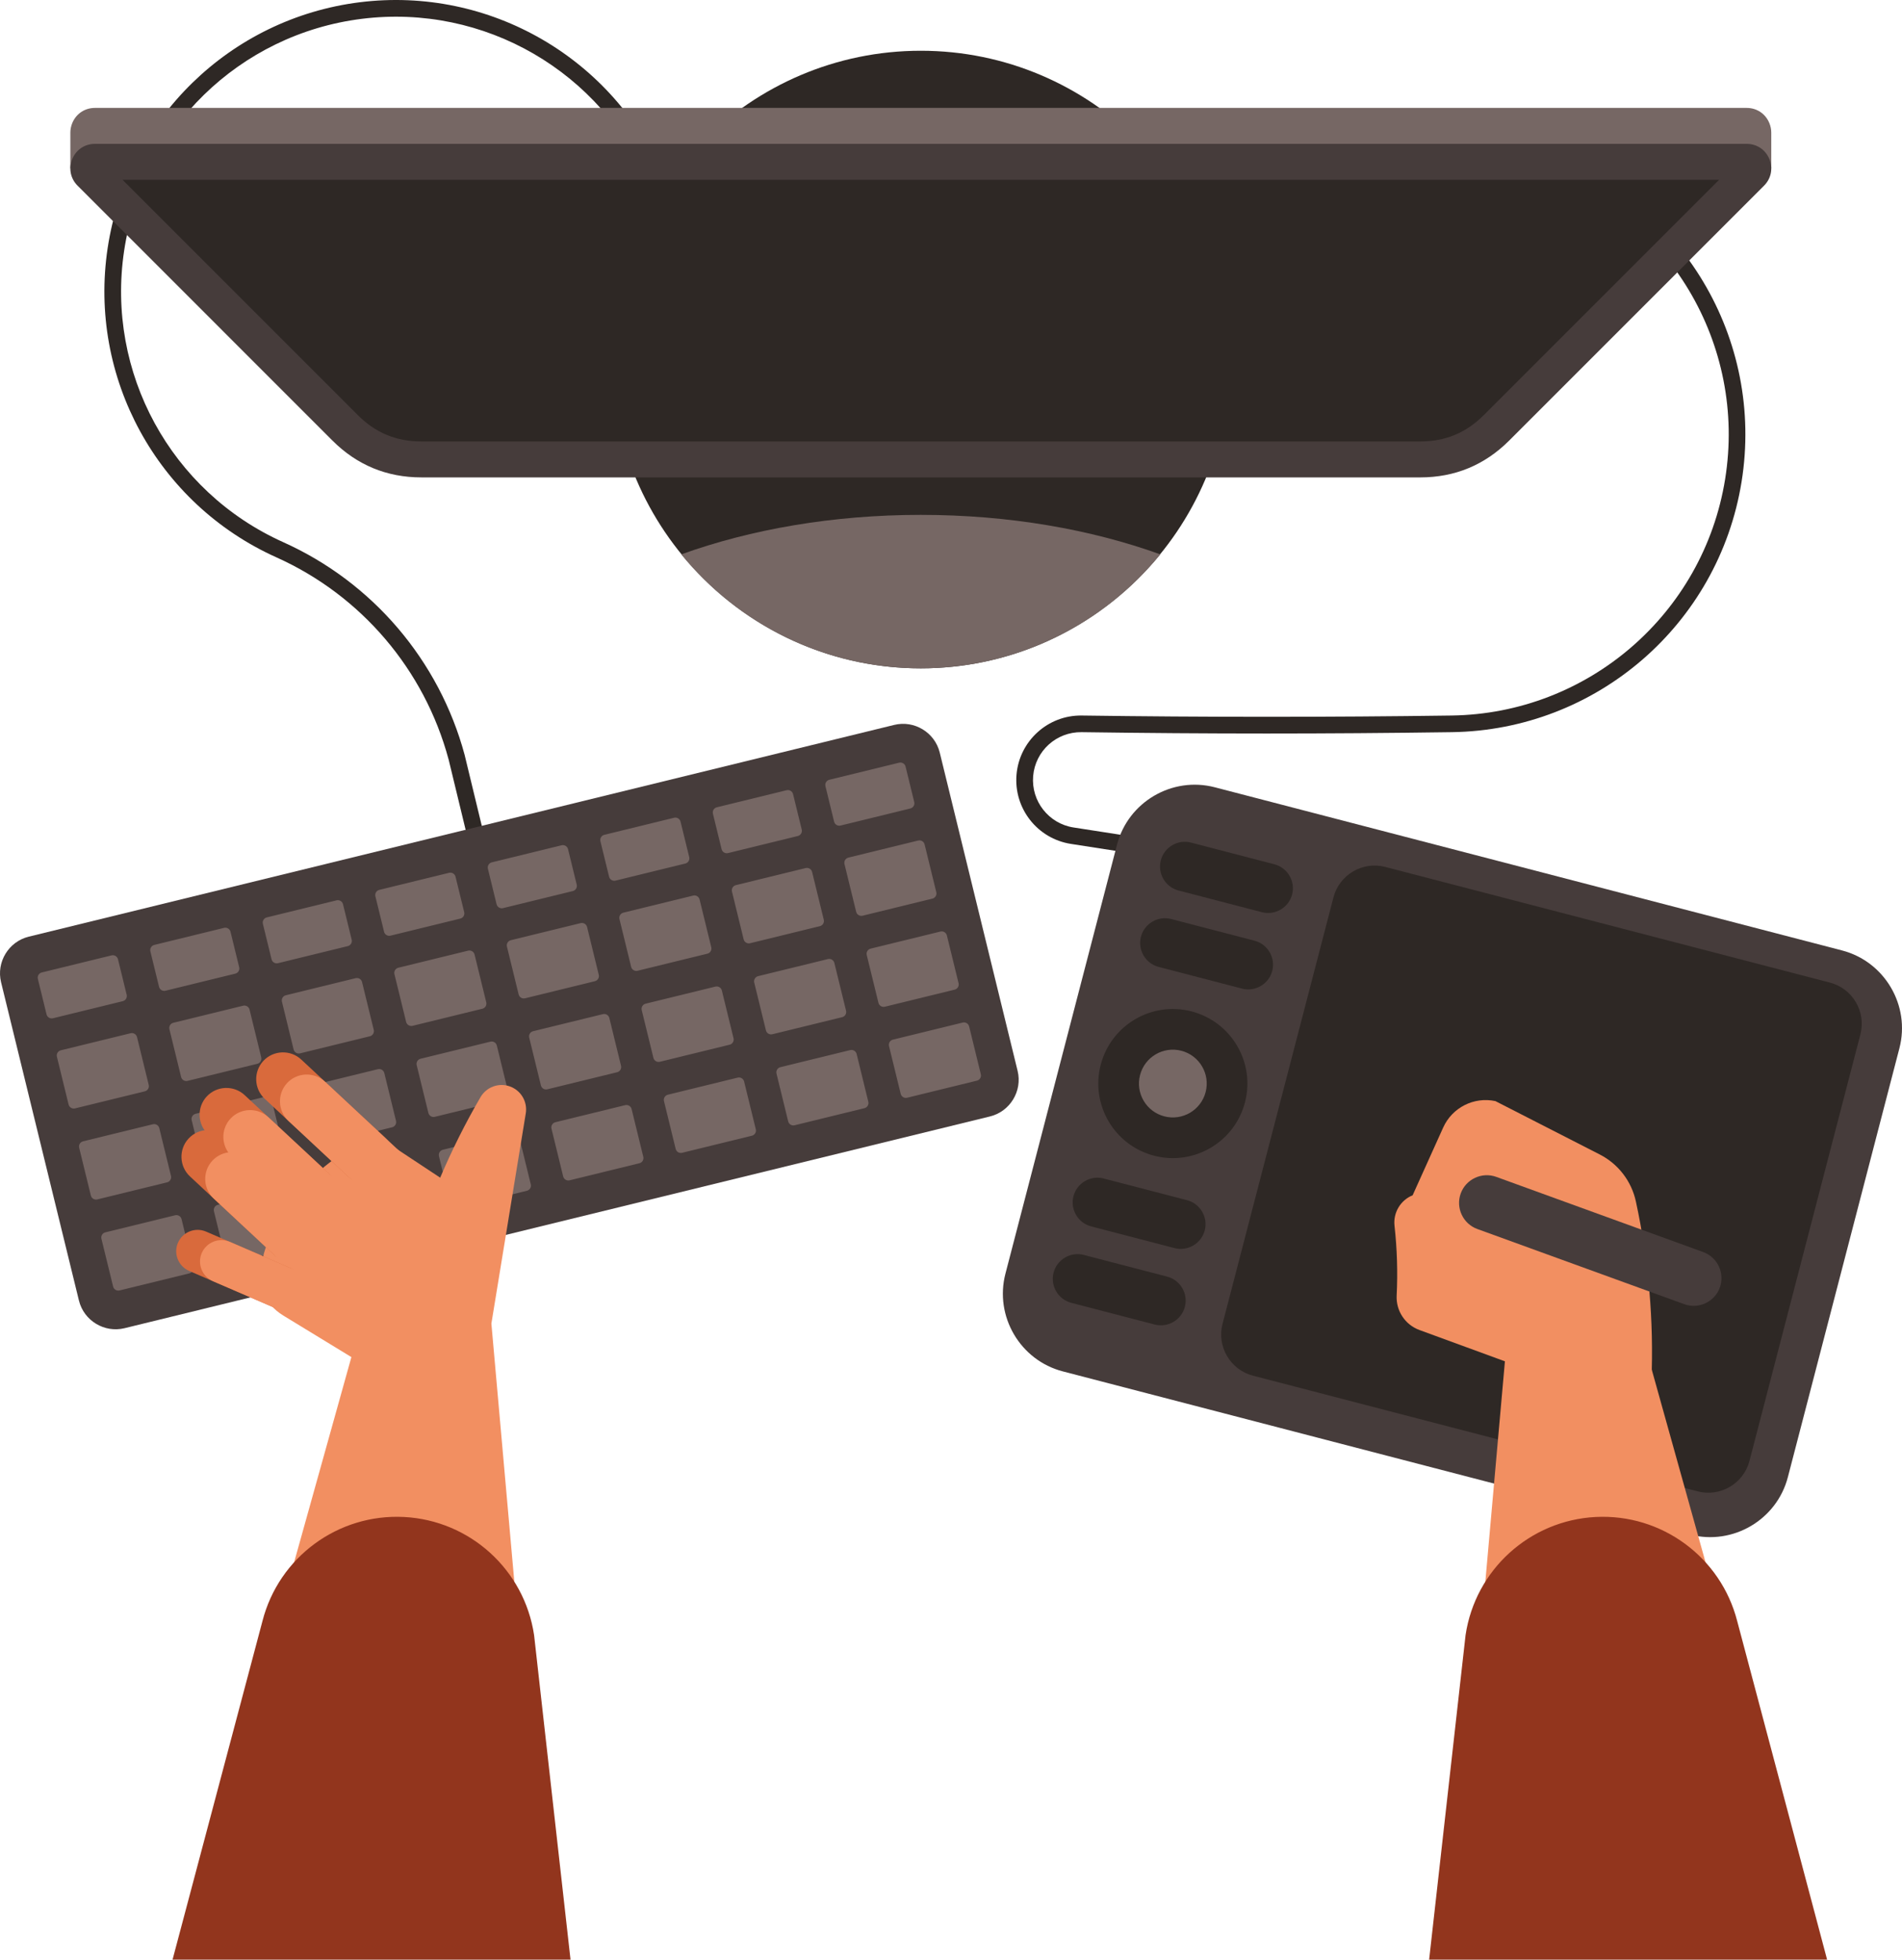 <?xml version="1.0" encoding="UTF-8" standalone="no"?>
<!-- Created with Inkscape (http://www.inkscape.org/) -->

<svg
   version="1.1"
   id="svg1"
   width="618.514"
   height="637.203"
   viewBox="0 0 618.514 637.203"
   sodipodi:docname="designer-workspace-publicdomainvectors.org.eps"
   inkscape:version="1.3.2 (091e20ef0f, 2023-11-25, custom)"
   xmlns:inkscape="http://www.inkscape.org/namespaces/inkscape"
   xmlns:sodipodi="http://sodipodi.sourceforge.net/DTD/sodipodi-0.dtd"
   xmlns="http://www.w3.org/2000/svg"
   xmlns:svg="http://www.w3.org/2000/svg">
  <defs
     id="defs1" />
  <sodipodi:namedview
     id="namedview1"
     pagecolor="#ffffff"
     bordercolor="#666666"
     borderopacity="1.0"
     inkscape:showpageshadow="2"
     inkscape:pageopacity="0.0"
     inkscape:pagecheckerboard="0"
     inkscape:deskcolor="#d1d1d1"
     inkscape:zoom="0.89415443"
     inkscape:cx="295.25101"
     inkscape:cy="264.4957"
     inkscape:window-width="2560"
     inkscape:window-height="1019"
     inkscape:window-x="1920"
     inkscape:window-y="0"
     inkscape:window-maximized="1"
     inkscape:current-layer="g1">
    <inkscape:page
       x="0"
       y="0"
       inkscape:label="1"
       id="page1"
       width="618.514"
       height="637.203"
       margin="0"
       bleed="0" />
  </sodipodi:namedview>
  <g
     id="g1"
     inkscape:groupmode="layer"
     inkscape:label="1"
     transform="translate(-19.004,-29.45)">
    <g
       id="g58">
      <path
         id="path3"
         d="m 170.655,300.229 -5.773,-23.861 -0.005,10e-4 c -3.929,-14.595 -11.029,-27.917 -20.589,-39.135 -9.569,-11.229 -21.6,-20.355 -35.378,-26.544 C 89.521,201.983 74.216,187.353 64.55,169.647 54.881,151.937 50.849,131.157 54.006,110.151 57.164,89.14 67.126,70.46 81.575,56.373 96.019,42.289 114.946,32.803 136.032,30.179 c 21.08,-2.623 41.752,1.933 59.211,12.047 17.455,10.111 31.691,25.781 39.907,45.385 l -5.007,2.079 c -7.743,-18.475 -21.163,-33.243 -37.616,-42.776 -16.452,-9.529 -35.945,-13.821 -55.836,-11.345 -19.884,2.475 -37.726,11.416 -51.34,24.688 -13.611,13.271 -22.999,30.881 -25.977,50.7 -2.978,19.821 0.819,39.416 9.929,56.103 9.112,16.691 23.539,30.481 41.812,38.688 14.533,6.528 27.213,16.143 37.289,27.967 10.085,11.835 17.572,25.879 21.712,41.255 l 0.012,0.064 5.788,23.924 -5.261,1.273"
         style="fill:#2e2825;fill-opacity:1;fill-rule:evenodd;stroke:none;stroke-width:0.133" />
      <path
         id="path4"
         d="m 386.055,306.773 -18.776,-2.913 c -5.456,-0.847 -10.115,-3.727 -13.293,-7.767 -3.18,-4.047 -4.883,-9.253 -4.42,-14.744 0.461,-5.491 3.016,-10.341 6.836,-13.801 3.809,-3.455 8.881,-5.516 14.391,-5.437 19.561,0.277 39.609,0.416 60.135,0.416 20.527,0 40.575,-0.139 60.136,-0.416 22.176,-0.315 42.641,-8.573 58.448,-22.227 15.805,-13.656 26.951,-32.705 30.484,-54.601 3.535,-21.905 -1.048,-43.496 -11.756,-61.428 -10.711,-17.937 -27.539,-32.216 -48.488,-39.489 -20.953,-7.276 -43.015,-6.501 -62.539,0.939 -19.52,7.439 -36.503,21.539 -47.295,40.909 l -4.733,-2.631 c 11.441,-20.533 29.428,-35.473 50.097,-43.349 20.665,-7.875 44.027,-8.692 66.231,-0.983 22.203,7.709 40.035,22.832 51.375,41.824 11.341,18.997 16.197,41.863 12.455,65.057 -3.745,23.203 -15.547,43.384 -32.288,57.847 -16.743,14.461 -38.423,23.209 -61.927,23.543 -20.545,0.292 -40.613,0.437 -60.2,0.437 -19.585,0 -39.653,-0.145 -60.199,-0.437 -4.1,-0.057 -7.869,1.472 -10.7,4.036 -2.821,2.557 -4.708,6.155 -5.055,10.237 -0.341,4.081 0.919,7.947 3.279,10.947 2.363,3.004 5.819,5.144 9.856,5.771 l 18.775,2.915 -0.828,5.347"
         style="fill:#2e2825;fill-opacity:1;fill-rule:evenodd;stroke:none;stroke-width:0.133" />
      <path
         id="path5"
         d="M 28.352,334.017 309.779,265.167 c 6.552,-1.603 13.224,2.445 14.825,8.997 L 349.923,377.652 c 1.604,6.552 -2.444,13.223 -8.996,14.827 L 59.498,461.329 c -6.551,1.603 -13.222,-2.445 -14.826,-8.997 L 19.354,348.845 c -1.603,-6.552 2.446,-13.224 8.998,-14.828"
         style="fill:#463c3b;fill-opacity:1;fill-rule:evenodd;stroke:none;stroke-width:0.133" />
      <path
         id="path6"
         d="m 302.127,337.909 c 7.569,-1.853 15.139,-3.705 22.707,-5.557 0.924,-0.224 1.861,0.344 2.087,1.265 1.268,5.181 2.535,10.361 3.803,15.543 0.224,0.919 -0.345,1.859 -1.265,2.085 -7.569,1.851 -15.14,3.703 -22.709,5.555 -0.92,0.225 -1.859,-0.343 -2.084,-1.265 -1.268,-5.18 -2.535,-10.361 -3.803,-15.543 -0.224,-0.92 0.344,-1.859 1.265,-2.083 z m -36.588,8.948 c 7.571,-1.849 15.14,-3.701 22.708,-5.555 0.921,-0.224 1.86,0.343 2.085,1.265 0.941,3.847 2.861,11.695 3.803,15.543 0.225,0.92 -0.344,1.859 -1.265,2.084 -7.569,1.853 -15.14,3.705 -22.709,5.556 -0.92,0.225 -1.859,-0.343 -2.083,-1.265 -0.943,-3.848 -2.863,-11.695 -3.803,-15.541 -0.227,-0.921 0.344,-1.86 1.264,-2.087 z m -36.588,8.953 c 7.571,-1.851 15.139,-3.705 22.709,-5.557 0.921,-0.224 1.859,0.345 2.084,1.267 0.941,3.845 2.861,11.696 3.804,15.543 0.224,0.921 -0.345,1.859 -1.265,2.083 -7.569,1.852 -15.14,3.705 -22.709,5.557 -0.921,0.224 -1.859,-0.345 -2.084,-1.265 -0.941,-3.847 -2.861,-11.696 -3.803,-15.543 -0.227,-0.923 0.343,-1.86 1.264,-2.084 z m -36.587,8.951 c 7.569,-1.852 15.139,-3.704 22.708,-5.556 0.921,-0.225 1.859,0.344 2.085,1.265 0.94,3.848 2.86,11.695 3.803,15.543 0.225,0.921 -0.345,1.859 -1.265,2.085 -7.571,1.852 -15.139,3.701 -22.709,5.553 -0.921,0.227 -1.859,-0.343 -2.084,-1.264 -0.941,-3.847 -2.861,-11.696 -3.803,-15.541 -0.225,-0.921 0.344,-1.86 1.265,-2.085 z m -36.588,8.951 c 7.569,-1.852 15.139,-3.704 22.709,-5.555 0.921,-0.227 1.859,0.343 2.084,1.263 0.94,3.848 2.86,11.697 3.801,15.545 0.227,0.92 -0.343,1.859 -1.264,2.083 -7.569,1.853 -15.139,3.705 -22.709,5.556 -0.921,0.225 -1.859,-0.344 -2.084,-1.264 -0.941,-3.848 -2.861,-11.696 -3.803,-15.543 -0.225,-0.921 0.344,-1.86 1.265,-2.085 z m -36.588,8.952 c 7.57,-1.852 15.14,-3.704 22.709,-5.556 0.92,-0.224 1.859,0.344 2.084,1.264 0.941,3.848 2.861,11.697 3.803,15.543 0.225,0.923 -0.344,1.86 -1.265,2.085 -7.569,1.852 -15.138,3.704 -22.707,5.556 -0.922,0.225 -1.859,-0.344 -2.085,-1.265 -0.941,-3.847 -2.862,-11.696 -3.803,-15.544 -0.226,-0.92 0.344,-1.857 1.264,-2.083 z m -73.174,17.903 c 7.57,-1.853 15.139,-3.705 22.708,-5.556 0.921,-0.225 1.859,0.344 2.084,1.264 1.268,5.183 2.535,10.361 3.803,15.543 0.226,0.921 -0.344,1.86 -1.265,2.085 -7.57,1.851 -15.139,3.703 -22.709,5.556 -0.921,0.225 -1.859,-0.344 -2.084,-1.265 -1.268,-5.18 -2.535,-10.361 -3.803,-15.543 -0.225,-0.921 0.344,-1.859 1.265,-2.084 z m 263.353,-33.064 22.708,-5.556 c 0.923,-0.225 1.859,0.345 2.085,1.264 l 3.803,15.544 c 0.225,0.921 -0.344,1.859 -1.265,2.084 l -22.709,5.556 c -0.92,0.224 -1.859,-0.344 -2.084,-1.265 l -3.803,-15.543 c -0.224,-0.921 0.343,-1.86 1.265,-2.084 z m -36.587,8.951 c 7.569,-1.853 15.137,-3.705 22.707,-5.555 0.923,-0.225 1.859,0.344 2.087,1.264 0.94,3.848 2.86,11.695 3.8,15.541 0.227,0.923 -0.343,1.86 -1.263,2.087 -7.571,1.851 -15.14,3.701 -22.711,5.555 -0.92,0.227 -1.859,-0.343 -2.083,-1.265 -0.943,-3.845 -2.863,-11.695 -3.803,-15.543 -0.227,-0.92 0.344,-1.859 1.265,-2.084 z m -36.588,8.951 c 7.569,-1.852 15.139,-3.703 22.708,-5.555 0.92,-0.227 1.859,0.341 2.084,1.264 0.941,3.848 2.861,11.695 3.803,15.543 0.227,0.921 -0.343,1.86 -1.264,2.085 -7.569,1.851 -15.139,3.704 -22.709,5.556 -0.921,0.225 -1.859,-0.344 -2.084,-1.267 -0.943,-3.847 -2.861,-11.695 -3.803,-15.541 -0.227,-0.921 0.343,-1.859 1.265,-2.085 z m -36.588,8.952 c 7.569,-1.852 15.139,-3.705 22.709,-5.556 0.92,-0.224 1.859,0.344 2.083,1.265 0.941,3.847 2.861,11.695 3.803,15.541 0.227,0.921 -0.343,1.86 -1.265,2.084 -7.568,1.852 -15.137,3.705 -22.708,5.556 -0.92,0.225 -1.859,-0.343 -2.084,-1.265 C 201.2,408.136 199.28,400.287 198.34,396.44 c -0.227,-0.921 0.343,-1.86 1.264,-2.084 z m -36.588,8.951 c 7.569,-1.852 15.14,-3.704 22.708,-5.556 0.921,-0.227 1.86,0.344 2.084,1.267 0.943,3.845 2.863,11.695 3.804,15.541 0.225,0.921 -0.344,1.859 -1.265,2.084 -7.569,1.852 -15.139,3.704 -22.708,5.556 -0.921,0.225 -1.86,-0.343 -2.084,-1.265 -0.943,-3.847 -2.863,-11.696 -3.804,-15.541 -0.225,-0.923 0.344,-1.86 1.265,-2.085 z m -36.587,8.951 c 7.569,-1.851 15.139,-3.704 22.708,-5.555 0.921,-0.227 1.86,0.343 2.085,1.264 0.94,3.847 2.86,11.696 3.801,15.544 0.225,0.92 -0.344,1.859 -1.265,2.083 -7.568,1.853 -15.139,3.705 -22.708,5.556 -0.921,0.225 -1.859,-0.344 -2.085,-1.264 -0.941,-3.848 -2.861,-11.696 -3.802,-15.543 -0.225,-0.921 0.344,-1.86 1.265,-2.085 z m -73.176,17.904 22.709,-5.557 c 0.921,-0.225 1.858,0.345 2.084,1.265 l 3.803,15.543 c 0.225,0.921 -0.345,1.859 -1.266,2.085 l -22.708,5.555 c -0.92,0.225 -1.858,-0.344 -2.084,-1.265 l -3.803,-15.541 c -0.225,-0.923 0.344,-1.86 1.265,-2.084 z M 89.841,421.208 c 7.57,-1.852 15.139,-3.703 22.709,-5.555 0.921,-0.225 1.858,0.344 2.084,1.264 0.941,3.848 2.861,11.697 3.803,15.544 0.225,0.92 -0.344,1.859 -1.265,2.084 -7.57,1.852 -15.14,3.703 -22.708,5.556 -0.922,0.225 -1.859,-0.345 -2.084,-1.265 -0.941,-3.848 -2.861,-11.696 -3.803,-15.543 -0.225,-0.921 0.344,-1.859 1.265,-2.085 z m 205.044,-112.895 22.709,-5.556 c 0.921,-0.225 1.86,0.345 2.084,1.265 l 3.803,15.543 c 0.225,0.921 -0.344,1.859 -1.264,2.084 l -22.709,5.556 c -0.92,0.224 -1.859,-0.345 -2.085,-1.265 l -3.803,-15.541 c -0.224,-0.923 0.345,-1.86 1.265,-2.085 z m -36.587,8.952 c 7.569,-1.852 15.14,-3.704 22.708,-5.557 0.923,-0.224 1.859,0.344 2.085,1.265 0.94,3.848 2.861,11.697 3.801,15.543 0.225,0.923 -0.344,1.859 -1.264,2.085 -7.571,1.851 -15.14,3.703 -22.709,5.556 -0.921,0.224 -1.86,-0.345 -2.084,-1.265 -0.941,-3.847 -2.863,-11.696 -3.803,-15.544 -0.225,-0.92 0.345,-1.859 1.265,-2.083 z m -36.587,8.951 c 7.569,-1.853 15.139,-3.704 22.707,-5.555 0.921,-0.227 1.859,0.343 2.084,1.264 0.943,3.847 2.863,11.695 3.804,15.541 0.225,0.923 -0.344,1.859 -1.264,2.085 -7.571,1.853 -15.14,3.703 -22.709,5.555 -0.921,0.227 -1.86,-0.343 -2.084,-1.264 -0.943,-3.847 -2.861,-11.695 -3.803,-15.543 -0.225,-0.921 0.343,-1.859 1.265,-2.084 z m -36.588,8.951 c 7.569,-1.851 15.139,-3.704 22.708,-5.556 0.921,-0.225 1.86,0.344 2.085,1.265 0.94,3.847 2.86,11.696 3.801,15.543 0.225,0.921 -0.344,1.86 -1.265,2.084 -7.568,1.852 -15.139,3.704 -22.708,5.556 -0.921,0.225 -1.859,-0.344 -2.084,-1.264 -0.941,-3.848 -2.861,-11.697 -3.803,-15.544 -0.225,-0.921 0.344,-1.857 1.265,-2.084 z m -36.589,8.952 c 7.571,-1.852 15.14,-3.705 22.709,-5.556 0.921,-0.224 1.859,0.344 2.085,1.265 0.94,3.847 2.861,11.695 3.803,15.541 0.225,0.923 -0.344,1.86 -1.265,2.085 -7.571,1.851 -15.14,3.703 -22.709,5.556 -0.921,0.225 -1.857,-0.344 -2.084,-1.265 -0.941,-3.847 -2.861,-11.696 -3.803,-15.544 -0.225,-0.92 0.344,-1.857 1.264,-2.083 z m -36.586,8.951 c 7.57,-1.852 15.139,-3.704 22.709,-5.555 0.921,-0.227 1.859,0.343 2.084,1.264 0.941,3.848 2.861,11.695 3.803,15.543 0.225,0.921 -0.344,1.859 -1.265,2.085 -7.569,1.849 -15.139,3.703 -22.708,5.555 -0.921,0.225 -1.859,-0.344 -2.084,-1.267 -0.942,-3.845 -2.861,-11.695 -3.802,-15.54 -0.225,-0.921 0.343,-1.86 1.265,-2.085 z M 38.773,370.971 61.482,365.416 c 0.921,-0.227 1.859,0.344 2.084,1.265 l 3.803,15.541 c 0.225,0.92 -0.345,1.86 -1.265,2.085 l -22.708,5.553 C 42.475,390.088 41.536,389.52 41.311,388.599 L 37.509,373.056 c -0.225,-0.921 0.343,-1.859 1.265,-2.085 z m 36.587,-8.949 c 7.57,-1.852 15.14,-3.705 22.709,-5.556 0.921,-0.225 1.858,0.343 2.084,1.264 0.942,3.848 2.861,11.696 3.803,15.543 0.225,0.921 -0.344,1.86 -1.265,2.084 -7.57,1.852 -15.14,3.704 -22.709,5.556 -0.921,0.225 -1.859,-0.343 -2.084,-1.264 -0.941,-3.848 -2.861,-11.696 -3.803,-15.544 -0.226,-0.92 0.344,-1.859 1.265,-2.083 z m 213.333,-79.021 22.708,-5.556 c 0.921,-0.225 1.859,0.344 2.084,1.265 l 2.824,11.54 c 0.225,0.921 -0.343,1.859 -1.265,2.084 l -22.708,5.556 c -0.921,0.225 -1.86,-0.344 -2.084,-1.264 l -2.824,-11.543 c -0.225,-0.921 0.344,-1.859 1.265,-2.083 z m -36.587,8.951 c 7.569,-1.852 15.139,-3.704 22.707,-5.556 0.921,-0.225 1.859,0.344 2.085,1.265 0.941,3.847 1.881,7.695 2.823,11.541 0.225,0.92 -0.343,1.859 -1.264,2.084 -7.569,1.851 -15.139,3.704 -22.708,5.556 -0.923,0.224 -1.86,-0.345 -2.085,-1.265 -0.941,-3.847 -1.883,-7.693 -2.823,-11.541 -0.227,-0.921 0.343,-1.859 1.265,-2.084 z m -36.589,8.952 c 7.571,-1.852 15.139,-3.705 22.708,-5.556 0.921,-0.225 1.86,0.343 2.085,1.264 0.941,3.847 1.883,7.695 2.824,11.541 0.225,0.923 -0.344,1.859 -1.265,2.084 -7.571,1.852 -15.139,3.704 -22.708,5.556 -0.923,0.225 -1.86,-0.344 -2.085,-1.264 -0.94,-3.847 -1.881,-7.695 -2.824,-11.541 -0.224,-0.921 0.344,-1.859 1.265,-2.084 z m -36.587,8.949 c 7.569,-1.851 15.139,-3.703 22.708,-5.555 0.921,-0.225 1.86,0.344 2.084,1.265 0.943,3.847 1.883,7.692 2.824,11.54 0.225,0.92 -0.344,1.859 -1.265,2.085 -7.568,1.852 -15.139,3.703 -22.708,5.555 -0.921,0.225 -1.859,-0.343 -2.084,-1.265 -0.941,-3.847 -1.883,-7.693 -2.823,-11.539 -0.227,-0.923 0.343,-1.86 1.264,-2.087 z m -36.588,8.952 c 7.571,-1.852 15.139,-3.703 22.708,-5.556 0.921,-0.225 1.86,0.344 2.085,1.265 0.94,3.847 1.883,7.695 2.824,11.541 0.225,0.921 -0.345,1.859 -1.265,2.083 -7.571,1.852 -15.139,3.707 -22.709,5.557 -0.921,0.224 -1.859,-0.344 -2.084,-1.265 -0.941,-3.847 -1.883,-7.695 -2.824,-11.54 -0.225,-0.923 0.344,-1.86 1.265,-2.085 z m -36.587,8.951 c 7.57,-1.852 15.14,-3.704 22.708,-5.555 0.921,-0.225 1.859,0.344 2.084,1.265 0.942,3.847 1.882,7.693 2.823,11.54 0.227,0.923 -0.344,1.859 -1.264,2.084 -7.569,1.852 -15.139,3.704 -22.708,5.556 -0.921,0.225 -1.859,-0.344 -2.084,-1.265 -0.942,-3.847 -1.882,-7.692 -2.824,-11.54 -0.225,-0.921 0.344,-1.859 1.265,-2.085 z m -73.175,17.904 22.709,-5.557 c 0.921,-0.225 1.859,0.345 2.085,1.265 l 2.823,11.541 c 0.225,0.921 -0.344,1.86 -1.265,2.084 l -22.708,5.556 c -0.921,0.225 -1.859,-0.344 -2.085,-1.265 l -2.823,-11.54 c -0.225,-0.921 0.344,-1.86 1.265,-2.084 z m 36.588,-8.953 c 7.569,-1.849 15.139,-3.701 22.708,-5.555 0.921,-0.225 1.859,0.344 2.084,1.265 0.941,3.845 1.883,7.693 2.824,11.541 0.224,0.92 -0.344,1.857 -1.265,2.084 -7.569,1.852 -15.139,3.704 -22.709,5.555 -0.921,0.227 -1.859,-0.344 -2.084,-1.264 -0.941,-3.848 -1.883,-7.695 -2.824,-11.541 -0.226,-0.923 0.344,-1.859 1.266,-2.085 z m 13.433,54.909 c 7.569,-1.852 15.139,-3.703 22.708,-5.555 0.921,-0.227 1.859,0.344 2.084,1.264 0.941,3.848 2.861,11.696 3.803,15.543 0.225,0.923 -0.344,1.859 -1.265,2.085 -7.569,1.849 -15.14,3.703 -22.708,5.555 -0.921,0.225 -1.859,-0.344 -2.085,-1.265 -0.941,-3.845 -2.861,-11.695 -3.802,-15.541 -0.226,-0.921 0.344,-1.86 1.265,-2.085 v 0"
         style="fill:#766764;fill-opacity:1;fill-rule:evenodd;stroke:none;stroke-width:0.133" />
      <path
         id="path7"
         d="m 189.932,585.13 -11.133,-125.305 11.183,-68.343 c 0.619,-3.784 -1.552,-7.471 -5.161,-8.765 -3.608,-1.299 -7.628,0.168 -9.557,3.483 -4.915,8.445 -9.295,17.192 -13.113,26.187 L 146.7,402.168 c -14.702,-11.141 -60.619,39.769 -35.573,55.048 l 22.147,13.509 -28.876,103.452 c -4.591,16.452 0.852,34.068 13.923,45.061 13.072,10.993 31.362,13.336 46.782,5.991 15.42,-7.344 26.336,-23.129 24.829,-40.099"
         style="fill:#f28f61;fill-opacity:1;fill-rule:evenodd;stroke:none;stroke-width:0.133" />
      <path
         id="path8"
         d="m 104.647,374.409 v 0 c 3.27,-3.508 8.814,-3.705 12.322,-0.436 L 144.164,399.32 c 3.507,3.269 3.703,8.815 0.433,12.323 v 0 c -3.269,3.508 -8.815,3.703 -12.322,0.433 l -27.194,-25.345 c -3.508,-3.269 -3.703,-8.815 -0.433,-12.321"
         style="fill:#d96a3c;fill-opacity:1;fill-rule:evenodd;stroke:none;stroke-width:0.133" />
      <path
         id="path9"
         d="m 112.375,381.611 v 0 c 3.269,-3.507 8.815,-3.703 12.322,-0.433 l 27.194,25.345 c 3.507,3.271 3.703,8.815 0.433,12.324 v 0 c -3.271,3.507 -8.815,3.701 -12.323,0.432 L 112.809,393.932 c -3.508,-3.268 -3.703,-8.812 -0.434,-12.321"
         style="fill:#f28f61;fill-opacity:1;fill-rule:evenodd;stroke:none;stroke-width:0.133" />
      <path
         id="path10"
         d="m 86.24,385.971 v 0 c 3.27,-3.507 8.815,-3.703 12.322,-0.432 L 125.757,410.884 c 3.507,3.269 3.703,8.813 0.433,12.321 v 0 c -3.27,3.508 -8.815,3.704 -12.322,0.435 L 86.674,398.293 c -3.508,-3.269 -3.703,-8.815 -0.434,-12.323"
         style="fill:#d96a3c;fill-opacity:1;fill-rule:evenodd;stroke:none;stroke-width:0.133" />
      <path
         id="path11"
         d="m 80.342,399.649 v 0 c 3.27,-3.508 8.815,-3.703 12.322,-0.433 l 27.194,25.347 c 3.508,3.268 3.703,8.813 0.433,12.321 v 0 c -3.269,3.508 -8.814,3.703 -12.322,0.433 L 80.776,411.972 c -3.508,-3.269 -3.703,-8.815 -0.434,-12.323"
         style="fill:#d96a3c;fill-opacity:1;fill-rule:evenodd;stroke:none;stroke-width:0.133" />
      <path
         id="path12"
         d="m 93.969,393.173 v 0 c 3.269,-3.507 8.815,-3.703 12.322,-0.432 l 27.194,25.344 c 3.508,3.271 3.703,8.816 0.432,12.324 v 0 c -3.269,3.507 -8.814,3.703 -12.321,0.433 L 94.403,405.496 c -3.509,-3.269 -3.704,-8.815 -0.434,-12.323"
         style="fill:#f28f61;fill-opacity:1;fill-rule:evenodd;stroke:none;stroke-width:0.133" />
      <path
         id="path13"
         d="m 88.071,406.853 v 0 c 3.269,-3.509 8.815,-3.705 12.322,-0.436 l 27.193,25.347 c 3.508,3.269 3.703,8.815 0.434,12.323 v 0 c -3.27,3.508 -8.815,3.703 -12.322,0.433 L 88.504,419.175 c -3.507,-3.269 -3.702,-8.815 -0.433,-12.321"
         style="fill:#f28f61;fill-opacity:1;fill-rule:evenodd;stroke:none;stroke-width:0.133" />
      <path
         id="path14"
         d="m 76.871,433.551 v 0 c 1.517,-3.513 5.633,-5.147 9.147,-3.631 l 27.24,11.761 c 3.513,1.516 5.147,5.631 3.63,9.145 v 0 c -1.517,3.515 -5.634,5.147 -9.147,3.631 L 80.502,442.696 c -3.514,-1.516 -5.147,-5.631 -3.631,-9.145"
         style="fill:#d96a3c;fill-opacity:1;fill-rule:evenodd;stroke:none;stroke-width:0.133" />
      <path
         id="path15"
         d="m 84.612,436.892 v 0 c 1.517,-3.515 5.633,-5.147 9.146,-3.631 l 27.239,11.761 c 3.513,1.516 5.147,5.632 3.63,9.147 v 0 c -1.517,3.513 -5.633,5.147 -9.146,3.631 L 88.243,446.039 c -3.514,-1.516 -5.147,-5.632 -3.631,-9.147"
         style="fill:#f28f61;fill-opacity:1;fill-rule:evenodd;stroke:none;stroke-width:0.133" />
      <path
         id="path16"
         d="M 75.115,666.653 104.349,556.575 c 5.33,-20.802 24.581,-34.964 46.027,-33.861 21.445,1.104 39.141,17.168 42.308,38.408 l 11.848,105.532 H 75.115"
         style="fill:#92351d;fill-opacity:1;fill-rule:evenodd;stroke:none;stroke-width:0.133" />
      <path
         id="path17"
         d="m 414.028,285.439 203.993,53.06 c 13.869,3.608 22.268,17.909 18.66,31.78 l -36.283,139.495 c -3.608,13.872 -17.909,22.269 -31.781,18.661 l -203.992,-53.06 c -13.871,-3.607 -22.268,-17.909 -18.661,-31.781 l 36.285,-139.493 c 3.608,-13.872 17.909,-22.269 31.779,-18.661"
         style="fill:#463c3b;fill-opacity:1;fill-rule:evenodd;stroke:none;stroke-width:0.133" />
      <path
         id="path18"
         d="m 469.46,311.34 144.651,37.625 c 7.344,1.909 11.789,9.48 9.879,16.825 l -36.08,138.715 c -1.912,7.343 -9.483,11.789 -16.825,9.879 l -144.648,-37.624 c -7.345,-1.911 -11.792,-9.481 -9.88,-16.825 l 36.081,-138.716 c 1.909,-7.341 9.48,-11.788 16.823,-9.879"
         style="fill:#2e2825;fill-opacity:1;fill-rule:evenodd;stroke:none;stroke-width:0.133" />
      <path
         id="path19"
         d="m 406.505,358.323 c 12.955,3.371 20.727,16.604 17.356,29.561 -3.368,12.956 -16.605,20.728 -29.56,17.357 -12.955,-3.371 -20.727,-16.605 -17.356,-29.56 3.369,-12.957 16.604,-20.728 29.56,-17.359"
         style="fill:#2e2825;fill-opacity:1;fill-rule:evenodd;stroke:none;stroke-width:0.133" />
      <path
         id="path20"
         d="m 403.177,371.119 c 5.888,1.532 9.421,7.549 7.889,13.437 -1.532,5.888 -7.547,9.42 -13.437,7.889 -5.888,-1.533 -9.423,-7.548 -7.889,-13.436 1.531,-5.889 7.547,-9.421 13.437,-7.891"
         style="fill:#766764;fill-opacity:1;fill-rule:evenodd;stroke:none;stroke-width:0.133" />
      <path
         id="path21"
         d="m 406.305,303.428 27.121,7.053 c 4.284,1.115 6.877,5.531 5.764,9.815 v 0 c -1.115,4.284 -5.532,6.879 -9.819,5.764 l -27.119,-7.053 c -4.283,-1.116 -6.876,-5.532 -5.763,-9.816 v 0 c 1.115,-4.284 5.532,-6.877 9.815,-5.763"
         style="fill:#2e2825;fill-opacity:1;fill-rule:evenodd;stroke:none;stroke-width:0.133" />
      <path
         id="path22"
         d="m 399.844,328.277 27.119,7.055 c 4.284,1.115 6.879,5.531 5.764,9.815 v 0 c -1.116,4.285 -5.532,6.879 -9.816,5.764 L 395.792,343.856 c -4.287,-1.112 -6.877,-5.531 -5.764,-9.815 v 0 c 1.113,-4.284 5.532,-6.877 9.816,-5.764"
         style="fill:#2e2825;fill-opacity:1;fill-rule:evenodd;stroke:none;stroke-width:0.133" />
      <path
         id="path23"
         d="m 377.899,412.653 27.117,7.053 c 4.285,1.115 6.877,5.532 5.764,9.816 v 0 c -1.116,4.284 -5.531,6.879 -9.815,5.764 L 373.847,428.232 c -4.287,-1.113 -6.879,-5.532 -5.764,-9.816 v 0 c 1.112,-4.283 5.532,-6.877 9.816,-5.763"
         style="fill:#2e2825;fill-opacity:1;fill-rule:evenodd;stroke:none;stroke-width:0.133" />
      <path
         id="path24"
         d="m 371.433,437.504 27.119,7.055 c 4.284,1.113 6.879,5.531 5.763,9.815 v 0 c -1.115,4.284 -5.531,6.877 -9.815,5.763 l -27.119,-7.053 c -4.284,-1.115 -6.879,-5.531 -5.763,-9.816 v 0 c 1.115,-4.284 5.531,-6.877 9.815,-5.763"
         style="fill:#2e2825;fill-opacity:1;fill-rule:evenodd;stroke:none;stroke-width:0.133" />
      <path
         id="path25"
         d="m 498.348,585.13 11.132,-125.305 45.524,10.9 28.875,103.452 c 4.593,16.452 -0.851,34.068 -13.921,45.061 -13.072,10.993 -31.363,13.336 -46.781,5.991 -15.42,-7.344 -26.337,-23.129 -24.828,-40.099"
         style="fill:#f28f61;fill-opacity:1;fill-rule:evenodd;stroke:none;stroke-width:0.133" />
      <path
         id="path26"
         d="M 613.163,666.653 583.929,556.575 c -5.332,-20.802 -24.584,-34.964 -46.028,-33.861 -21.445,1.104 -39.14,17.168 -42.307,38.408 l -11.848,105.532 h 129.416"
         style="fill:#92351d;fill-opacity:1;fill-rule:evenodd;stroke:none;stroke-width:0.133" />
      <path
         id="path27"
         d="m 509.857,472.637 -29.247,-10.711 c -4.661,-1.705 -7.668,-6.245 -7.423,-11.201 0.375,-7.576 0.139,-15.169 -0.699,-22.707 -0.472,-4.251 1.933,-8.296 5.893,-9.911 l 9.932,-22.024 c 2.932,-6.504 10,-10.084 16.979,-8.6 l 33.935,17.357 c 6.011,3.073 10.324,8.681 11.752,15.281 4.149,19.167 5.848,38.783 5.052,58.377 l -46.175,-5.863"
         style="fill:#f28f61;fill-opacity:1;fill-rule:evenodd;stroke:none;stroke-width:0.133" />
      <path
         id="path28"
         d="m 505.573,412.125 67.305,24.448 c 4.663,1.693 7.092,6.893 5.396,11.557 v 0 c -1.693,4.661 -6.893,7.091 -11.553,5.396 l -67.308,-24.448 c -4.661,-1.695 -7.092,-6.893 -5.397,-11.557 v 0 c 1.693,-4.663 6.895,-7.092 11.557,-5.396"
         style="fill:#463c3b;fill-opacity:1;fill-rule:evenodd;stroke:none;stroke-width:0.133" />
      <path
         id="path29"
         d="m 318.444,246.767 c 55.303,0 100.408,-45.105 100.408,-100.408 0,-55.303 -45.105,-100.407 -100.408,-100.407 -55.304,0 -100.411,45.104 -100.411,100.407 0,55.303 45.107,100.408 100.411,100.408"
         style="fill:#2e2825;fill-opacity:1;fill-rule:evenodd;stroke:none;stroke-width:0.133" />
      <path
         id="path30"
         d="m 396.336,209.711 c -18.408,22.611 -46.463,37.056 -77.893,37.056 -31.432,0 -59.485,-14.445 -77.896,-37.056 22.577,-8.136 49.276,-12.845 77.896,-12.845 28.62,0 55.319,4.709 77.893,12.845"
         style="fill:#766764;fill-opacity:1;fill-rule:evenodd;stroke:none;stroke-width:0.133" />
      <path
         id="path31"
         d="M 127.102,161.008 50.323,84.229 H 41.882 V 72.54 c 0.003,-1.027 0.209,-2.069 0.628,-3.081 1.261,-3.041 4.071,-4.92 7.365,-4.92 H 587.011 c 3.291,0 6.103,1.879 7.363,4.92 0.42,1.012 0.627,2.055 0.629,3.081 h 10e-4 v 11.689 h -8.443 l -76.779,76.779 c -7.971,7.969 -17.668,11.987 -28.937,11.987 H 156.039 c -11.269,0 -20.968,-4.017 -28.937,-11.987"
         style="fill:#766764;fill-opacity:1;fill-rule:evenodd;stroke:none;stroke-width:0.133" />
      <path
         id="path32"
         d="M 127.102,172.697 44.238,89.832 c -2.327,-2.327 -2.986,-5.643 -1.728,-8.684 1.261,-3.043 4.071,-4.92 7.365,-4.92 H 587.011 c 3.291,0 6.103,1.877 7.363,4.92 1.26,3.041 0.6,6.357 -1.727,8.684 l -82.864,82.865 c -7.971,7.968 -17.668,11.985 -28.937,11.985 H 156.039 c -11.269,0 -20.968,-4.017 -28.937,-11.985"
         style="fill:#463c3b;fill-opacity:1;fill-rule:evenodd;stroke:none;stroke-width:0.133" />
      <path
         id="path33"
         d="M 578.033,87.916 H 58.852 L 135.368,164.432 c 5.773,5.775 12.505,8.563 20.671,8.563 h 324.807 c 8.165,0 14.897,-2.788 20.671,-8.563 l 76.517,-76.516"
         style="fill:#2e2825;fill-opacity:1;fill-rule:evenodd;stroke:none;stroke-width:0.133" />
    </g>
  </g>
</svg>
